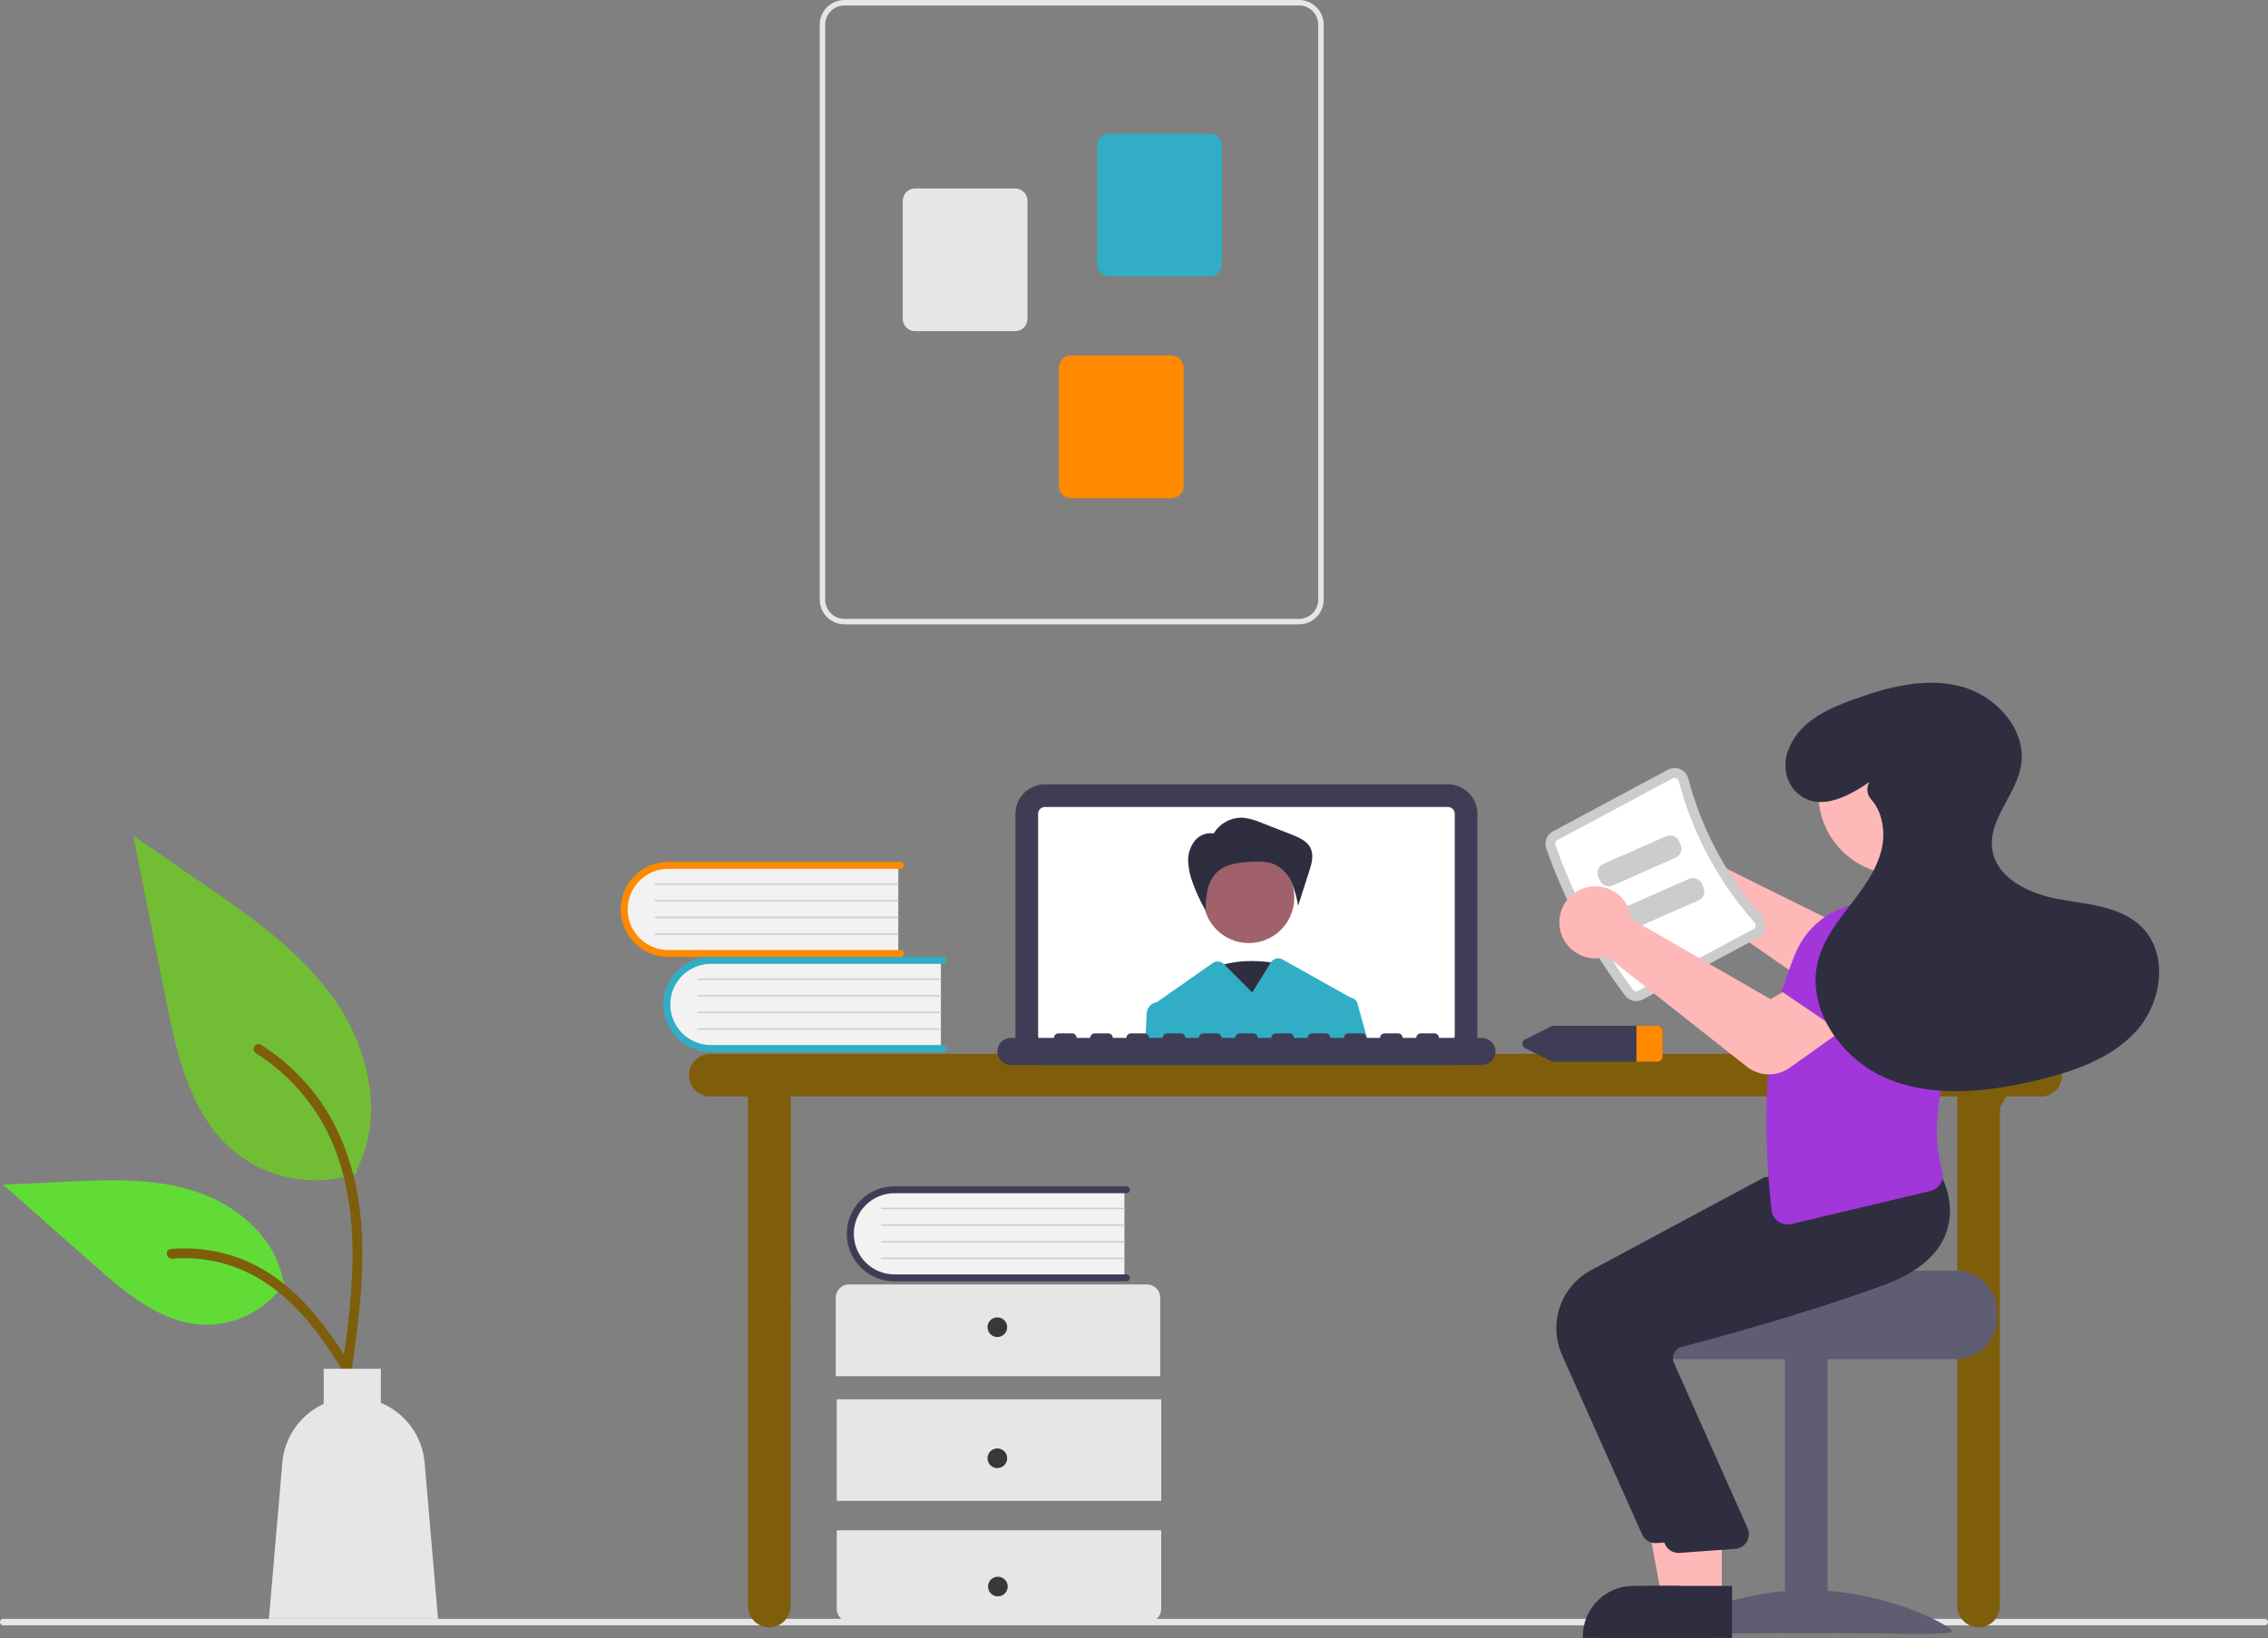 <svg width="692" height="500" viewBox="0 0 692 500" fill="none" xmlns="http://www.w3.org/2000/svg">
<rect x="0" y="0" width="692" height="500" fill="#808080" stroke="none"/>
<g clip-path="url(#clip0_0_1)">
<path d="M691 496.043H1C0.735 496.043 0.48 495.938 0.293 495.75C0.105 495.563 0 495.308 0 495.043C0 494.778 0.105 494.524 0.293 494.336C0.48 494.148 0.735 494.043 1 494.043H691C691.265 494.043 691.52 494.148 691.707 494.336C691.895 494.524 692 494.778 692 495.043C692 495.308 691.895 495.563 691.707 495.75C691.52 495.938 691.265 496.043 691 496.043Z" fill="#E6E6E6"/>
<path d="M622.704 321.641H216.704C214.98 321.641 213.327 322.326 212.108 323.545C210.889 324.764 210.204 326.417 210.204 328.141C210.204 329.865 210.889 331.519 212.108 332.738C213.327 333.957 214.98 334.641 216.704 334.641H228.204V490.141C228.204 491.865 228.889 493.519 230.108 494.738C231.327 495.957 232.98 496.641 234.704 496.641C236.428 496.641 238.082 495.957 239.301 494.738C240.52 493.519 241.204 491.865 241.204 490.141L241.303 334.641H597.204V490.141C597.204 491.865 597.889 493.519 599.108 494.738C600.327 495.957 601.98 496.641 603.704 496.641C605.428 496.641 607.082 495.957 608.301 494.738C609.52 493.519 610.204 491.865 610.204 490.141V338.069L612.095 334.641H622.704C624.428 334.641 626.082 333.957 627.301 332.738C628.52 331.519 629.204 329.865 629.204 328.141C629.204 326.417 628.52 324.764 627.301 323.545C626.082 322.326 624.428 321.641 622.704 321.641Z" fill="#7E5E0B"/>
<path d="M441.794 325.043H318.812C316.431 325.04 314.148 324.093 312.464 322.409C310.78 320.726 309.833 318.443 309.83 316.061V248.352C309.833 245.971 310.78 243.688 312.464 242.004C314.148 240.32 316.431 239.373 318.812 239.37H441.794C444.175 239.373 446.458 240.32 448.142 242.004C449.826 243.688 450.773 245.971 450.776 248.352V316.061C450.773 318.443 449.826 320.726 448.142 322.409C446.458 324.093 444.175 325.04 441.794 325.043Z" fill="#3F3D56"/>
<path d="M441.793 246.283H318.813C318.264 246.284 317.738 246.503 317.351 246.891C316.963 247.279 316.744 247.804 316.743 248.353V316.063C316.744 316.612 316.963 317.138 317.351 317.525C317.739 317.913 318.264 318.132 318.813 318.133H441.793C442.342 318.132 442.868 317.913 443.256 317.525C443.644 317.138 443.862 316.612 443.863 316.063V248.353C443.862 247.804 443.644 247.279 443.256 246.891C442.868 246.503 442.342 246.284 441.793 246.283Z" fill="white"/>
<path d="M390.792 294.221C390.792 294.221 376.07 290.829 367.972 297.048C359.875 303.268 378.278 317.403 378.278 317.403L390.792 294.221Z" fill="#2F2E41"/>
<path d="M381.024 287.811C388.694 287.811 394.911 281.594 394.911 273.924C394.911 266.255 388.694 260.037 381.024 260.037C373.355 260.037 367.137 266.255 367.137 273.924C367.137 281.594 373.355 287.811 381.024 287.811Z" fill="#A0616A"/>
<path d="M370.286 254.43C371.212 252.858 372.554 251.573 374.165 250.716C375.775 249.859 377.591 249.464 379.412 249.574C381.317 249.813 383.176 250.334 384.928 251.118L394.006 254.66C396.355 255.576 398.928 256.698 399.947 259.005C400.893 261.145 400.187 263.617 399.473 265.846L396.076 276.439C395.7 274.042 395.054 271.694 394.152 269.441C393.234 267.174 391.576 265.283 389.447 264.078C387.089 262.868 384.31 262.893 381.663 263.02C377.913 263.201 373.837 263.678 371.173 266.322C369.759 267.824 368.801 269.696 368.409 271.721C368.023 273.736 367.829 275.782 367.829 277.833C366.291 275.19 364.996 272.414 363.96 269.538C363.107 267.396 362.621 265.126 362.522 262.823C362.433 260.5 363.203 258.226 364.686 256.436C365.439 255.561 366.421 254.914 367.522 254.568C368.623 254.221 369.799 254.189 370.917 254.475L370.286 254.43Z" fill="#2F2E41"/>
<path d="M414.183 306.263C414.053 305.794 413.787 305.374 413.418 305.056C413.05 304.737 412.596 304.534 412.113 304.473C412.081 304.451 412.048 304.431 412.013 304.413L391.282 292.795C390.69 292.463 389.993 292.372 389.335 292.542C388.678 292.711 388.112 293.127 387.753 293.703L382.083 302.883L373.543 294.343L373.408 294.207C372.969 293.769 372.391 293.499 371.773 293.445C371.156 293.391 370.539 293.556 370.031 293.912L352.993 305.843C352.963 305.843 352.933 305.853 352.903 305.853C352.088 305.989 351.343 306.399 350.792 307.015C350.241 307.632 349.917 308.418 349.873 309.243L349.433 318.133H417.473L414.183 306.263Z" fill="#31AEC5"/>
<path d="M452.158 316.752H439.03C439.03 316.386 438.885 316.034 438.626 315.775C438.367 315.516 438.015 315.37 437.649 315.37H433.503C433.137 315.37 432.785 315.516 432.526 315.775C432.267 316.034 432.121 316.386 432.121 316.752H427.976C427.976 316.386 427.83 316.034 427.571 315.775C427.312 315.516 426.961 315.37 426.594 315.37H422.449C422.082 315.37 421.731 315.516 421.471 315.775C421.212 316.034 421.067 316.386 421.067 316.752H416.921C416.921 316.386 416.776 316.034 416.517 315.775C416.257 315.516 415.906 315.37 415.539 315.37H411.394C411.028 315.37 410.676 315.516 410.417 315.775C410.158 316.034 410.012 316.386 410.012 316.752H405.867C405.867 316.386 405.721 316.034 405.462 315.775C405.203 315.516 404.851 315.37 404.485 315.37H400.34C399.973 315.37 399.622 315.516 399.362 315.775C399.103 316.034 398.958 316.386 398.958 316.752H394.812C394.812 316.386 394.667 316.034 394.408 315.775C394.148 315.516 393.797 315.37 393.43 315.37H389.285C388.918 315.37 388.567 315.516 388.308 315.775C388.049 316.034 387.903 316.386 387.903 316.752H383.758C383.758 316.386 383.612 316.034 383.353 315.775C383.094 315.516 382.742 315.37 382.376 315.37H378.23C377.864 315.37 377.512 315.516 377.253 315.775C376.994 316.034 376.849 316.386 376.849 316.752H372.703C372.703 316.386 372.558 316.034 372.298 315.775C372.039 315.516 371.688 315.37 371.321 315.37H367.176C366.809 315.37 366.458 315.516 366.199 315.775C365.94 316.034 365.794 316.386 365.794 316.752H361.649C361.649 316.386 361.503 316.034 361.244 315.775C360.985 315.516 360.633 315.37 360.267 315.37H356.121C355.755 315.37 355.403 315.516 355.144 315.775C354.885 316.034 354.74 316.386 354.74 316.752H350.594C350.594 316.386 350.448 316.034 350.189 315.775C349.93 315.516 349.579 315.37 349.212 315.37H345.067C344.7 315.37 344.349 315.516 344.09 315.775C343.831 316.034 343.685 316.386 343.685 316.752H339.539C339.539 316.386 339.394 316.034 339.135 315.775C338.876 315.516 338.524 315.37 338.158 315.37H334.012C333.646 315.37 333.294 315.516 333.035 315.775C332.776 316.034 332.63 316.386 332.63 316.752H328.485C328.485 316.386 328.339 316.034 328.08 315.775C327.821 315.516 327.47 315.37 327.103 315.37H322.958C322.591 315.37 322.24 315.516 321.981 315.775C321.721 316.034 321.576 316.386 321.576 316.752H308.449C307.35 316.754 306.298 317.191 305.521 317.969C304.745 318.746 304.31 319.799 304.31 320.898C304.31 321.996 304.745 323.049 305.521 323.827C306.298 324.604 307.35 325.041 308.449 325.043H452.158C453.257 325.043 454.312 324.606 455.089 323.829C455.866 323.051 456.303 321.997 456.303 320.898C456.303 319.798 455.866 318.744 455.089 317.966C454.312 317.189 453.257 316.752 452.158 316.752Z" fill="#3F3D56"/>
<path d="M287.079 292.678V320.204H218.117C216.269 320.268 214.427 319.96 212.702 319.297C210.976 318.635 209.401 317.631 208.071 316.347C206.741 315.062 205.684 313.523 204.961 311.822C204.239 310.12 203.867 308.29 203.867 306.441C203.867 304.592 204.239 302.763 204.961 301.061C205.684 299.359 206.741 297.82 208.071 296.536C209.401 295.251 210.976 294.248 212.702 293.585C214.427 292.922 216.269 292.614 218.117 292.678H287.079Z" fill="#F2F2F2"/>
<path d="M288.773 319.992C288.773 320.273 288.661 320.542 288.463 320.741C288.264 320.939 287.995 321.051 287.714 321.051H216.889C213.042 321.051 209.353 319.523 206.633 316.803C203.913 314.083 202.385 310.394 202.385 306.547C202.385 302.7 203.913 299.011 206.633 296.291C209.353 293.571 213.042 292.043 216.889 292.043H287.714C287.995 292.043 288.264 292.155 288.463 292.353C288.661 292.552 288.773 292.821 288.773 293.102C288.773 293.383 288.661 293.652 288.463 293.85C288.264 294.049 287.995 294.16 287.714 294.16H216.889C213.605 294.163 210.458 295.47 208.137 297.792C205.817 300.115 204.513 303.264 204.513 306.547C204.513 309.83 205.817 312.979 208.137 315.302C210.458 317.624 213.605 318.931 216.889 318.934H287.714C287.995 318.934 288.264 319.045 288.463 319.244C288.661 319.442 288.773 319.712 288.773 319.992Z" fill="#31AEC5"/>
<path d="M287.079 299.03H212.971C212.943 299.031 212.916 299.025 212.89 299.015C212.864 299.004 212.84 298.989 212.821 298.969C212.801 298.949 212.785 298.926 212.774 298.9C212.764 298.874 212.758 298.847 212.758 298.819C212.758 298.791 212.764 298.763 212.774 298.737C212.785 298.711 212.801 298.688 212.821 298.668C212.84 298.649 212.864 298.633 212.89 298.623C212.916 298.612 212.943 298.607 212.971 298.607H287.079C287.135 298.607 287.188 298.63 287.228 298.669C287.267 298.709 287.289 298.763 287.289 298.819C287.289 298.875 287.267 298.928 287.228 298.968C287.188 299.008 287.135 299.03 287.079 299.03Z" fill="#CCCCCC"/>
<path d="M287.079 304.112H212.971C212.943 304.112 212.916 304.107 212.89 304.096C212.864 304.086 212.84 304.07 212.821 304.051C212.801 304.031 212.785 304.007 212.774 303.982C212.764 303.956 212.758 303.928 212.758 303.9C212.758 303.872 212.764 303.845 212.774 303.819C212.785 303.793 212.801 303.77 212.821 303.75C212.84 303.73 212.864 303.715 212.89 303.704C212.916 303.694 212.943 303.688 212.971 303.689H287.079C287.135 303.689 287.188 303.711 287.228 303.751C287.267 303.791 287.289 303.844 287.289 303.9C287.289 303.956 287.267 304.01 287.228 304.05C287.188 304.089 287.135 304.112 287.079 304.112Z" fill="#CCCCCC"/>
<path d="M287.079 309.194H212.971C212.943 309.194 212.916 309.189 212.89 309.178C212.864 309.167 212.84 309.152 212.821 309.132C212.801 309.113 212.785 309.089 212.774 309.063C212.764 309.038 212.758 309.01 212.758 308.982C212.758 308.954 212.764 308.926 212.774 308.901C212.785 308.875 212.801 308.851 212.821 308.832C212.84 308.812 212.864 308.797 212.89 308.786C212.916 308.775 212.943 308.77 212.971 308.77H287.079C287.135 308.771 287.188 308.793 287.228 308.833C287.267 308.872 287.289 308.926 287.289 308.982C287.289 309.038 287.267 309.092 287.228 309.131C287.188 309.171 287.135 309.193 287.079 309.194Z" fill="#CCCCCC"/>
<path d="M287.079 314.275H212.971C212.943 314.276 212.916 314.27 212.89 314.26C212.864 314.249 212.84 314.234 212.821 314.214C212.801 314.194 212.785 314.171 212.774 314.145C212.764 314.119 212.758 314.092 212.758 314.064C212.758 314.036 212.764 314.008 212.774 313.982C212.785 313.956 212.801 313.933 212.821 313.913C212.84 313.894 212.864 313.878 212.89 313.868C212.916 313.857 212.943 313.852 212.971 313.852H287.079C287.135 313.852 287.188 313.875 287.228 313.914C287.267 313.954 287.289 314.008 287.289 314.064C287.289 314.12 287.267 314.173 287.228 314.213C287.188 314.253 287.135 314.275 287.079 314.275Z" fill="#CCCCCC"/>
<path d="M274.079 263.678V291.204H205.117C203.269 291.268 201.427 290.96 199.702 290.297C197.976 289.635 196.401 288.631 195.071 287.347C193.741 286.062 192.684 284.523 191.961 282.822C191.239 281.12 190.867 279.29 190.867 277.441C190.867 275.592 191.239 273.763 191.961 272.061C192.684 270.359 193.741 268.82 195.071 267.536C196.401 266.251 197.976 265.248 199.702 264.585C201.427 263.922 203.269 263.614 205.117 263.678H274.079Z" fill="#F2F2F2"/>
<path d="M275.773 290.992C275.773 291.273 275.661 291.542 275.463 291.741C275.264 291.939 274.995 292.051 274.714 292.051H203.889C201.984 292.051 200.098 291.676 198.338 290.947C196.578 290.218 194.98 289.15 193.633 287.803C192.286 286.456 191.218 284.857 190.489 283.097C189.76 281.338 189.385 279.452 189.385 277.547C189.385 275.642 189.76 273.756 190.489 271.997C191.218 270.237 192.286 268.638 193.633 267.291C194.98 265.944 196.578 264.876 198.338 264.147C200.098 263.418 201.984 263.043 203.889 263.043H274.714C274.995 263.043 275.264 263.155 275.463 263.353C275.661 263.552 275.773 263.821 275.773 264.102C275.773 264.383 275.661 264.652 275.463 264.85C275.264 265.049 274.995 265.16 274.714 265.16H203.889C200.605 265.163 197.458 266.47 195.137 268.792C192.817 271.115 191.513 274.264 191.513 277.547C191.513 280.83 192.817 283.979 195.137 286.302C197.458 288.624 200.605 289.931 203.889 289.934H274.714C274.995 289.934 275.264 290.045 275.463 290.244C275.661 290.442 275.773 290.712 275.773 290.992Z" fill="#FF8A00"/>
<path d="M274.079 270.03H199.971C199.943 270.031 199.916 270.025 199.89 270.015C199.864 270.004 199.84 269.989 199.821 269.969C199.801 269.949 199.785 269.926 199.774 269.9C199.764 269.874 199.758 269.847 199.758 269.819C199.758 269.791 199.764 269.763 199.774 269.737C199.785 269.711 199.801 269.688 199.821 269.668C199.84 269.649 199.864 269.633 199.89 269.623C199.916 269.612 199.943 269.607 199.971 269.607H274.079C274.135 269.607 274.188 269.63 274.228 269.669C274.267 269.709 274.289 269.763 274.289 269.819C274.289 269.875 274.267 269.928 274.228 269.968C274.188 270.008 274.135 270.03 274.079 270.03Z" fill="#CCCCCC"/>
<path d="M274.079 275.112H199.971C199.943 275.112 199.916 275.107 199.89 275.096C199.864 275.086 199.84 275.07 199.821 275.051C199.801 275.031 199.785 275.007 199.774 274.982C199.764 274.956 199.758 274.928 199.758 274.9C199.758 274.872 199.764 274.845 199.774 274.819C199.785 274.793 199.801 274.77 199.821 274.75C199.84 274.73 199.864 274.715 199.89 274.704C199.916 274.694 199.943 274.688 199.971 274.689H274.079C274.135 274.689 274.188 274.711 274.228 274.751C274.267 274.791 274.289 274.844 274.289 274.9C274.289 274.956 274.267 275.01 274.228 275.05C274.188 275.089 274.135 275.112 274.079 275.112Z" fill="#CCCCCC"/>
<path d="M274.079 280.194H199.971C199.943 280.194 199.916 280.189 199.89 280.178C199.864 280.167 199.84 280.152 199.821 280.132C199.801 280.113 199.785 280.089 199.774 280.063C199.764 280.038 199.758 280.01 199.758 279.982C199.758 279.954 199.764 279.926 199.774 279.901C199.785 279.875 199.801 279.851 199.821 279.832C199.84 279.812 199.864 279.797 199.89 279.786C199.916 279.775 199.943 279.77 199.971 279.77H274.079C274.135 279.771 274.188 279.793 274.228 279.833C274.267 279.872 274.289 279.926 274.289 279.982C274.289 280.038 274.267 280.092 274.228 280.131C274.188 280.171 274.135 280.193 274.079 280.194Z" fill="#CCCCCC"/>
<path d="M274.079 285.275H199.971C199.943 285.276 199.916 285.27 199.89 285.26C199.864 285.249 199.84 285.234 199.821 285.214C199.801 285.194 199.785 285.171 199.774 285.145C199.764 285.119 199.758 285.092 199.758 285.064C199.758 285.036 199.764 285.008 199.774 284.982C199.785 284.956 199.801 284.933 199.821 284.913C199.84 284.894 199.864 284.878 199.89 284.868C199.916 284.857 199.943 284.852 199.971 284.852H274.079C274.135 284.852 274.188 284.875 274.228 284.914C274.267 284.954 274.289 285.008 274.289 285.064C274.289 285.12 274.267 285.173 274.228 285.213C274.188 285.253 274.135 285.275 274.079 285.275Z" fill="#CCCCCC"/>
<path d="M354 420V396C354 394.939 353.579 393.922 352.828 393.172C352.078 392.421 351.061 392 350 392H259C257.939 392 256.922 392.421 256.172 393.172C255.421 393.922 255 394.939 255 396V420H354Z" fill="#E6E6E6"/>
<path d="M354.303 427.043H255.303V458.043H354.303V427.043Z" fill="#E6E6E6"/>
<path d="M255.303 467.043V491.043C255.303 492.104 255.725 493.121 256.475 493.871C257.225 494.622 258.242 495.043 259.303 495.043H350.303C351.364 495.043 352.381 494.622 353.132 493.871C353.882 493.121 354.303 492.104 354.303 491.043V467.043H255.303Z" fill="#E6E6E6"/>
<path d="M304.303 408.043C305.96 408.043 307.303 406.7 307.303 405.043C307.303 403.386 305.96 402.043 304.303 402.043C302.646 402.043 301.303 403.386 301.303 405.043C301.303 406.7 302.646 408.043 304.303 408.043Z" fill="#3A3737"/>
<path d="M304.303 448.043C305.96 448.043 307.303 446.7 307.303 445.043C307.303 443.386 305.96 442.043 304.303 442.043C302.646 442.043 301.303 443.386 301.303 445.043C301.303 446.7 302.646 448.043 304.303 448.043Z" fill="#3A3737"/>
<path d="M304.464 487.196C306.121 487.196 307.464 485.853 307.464 484.196C307.464 482.539 306.121 481.196 304.464 481.196C302.807 481.196 301.464 482.539 301.464 484.196C301.464 485.853 302.807 487.196 304.464 487.196Z" fill="#3A3737"/>
<path d="M343.079 362.678V390.204H274.117C272.269 390.268 270.427 389.96 268.702 389.297C266.976 388.635 265.401 387.631 264.071 386.347C262.741 385.062 261.684 383.523 260.961 381.822C260.239 380.12 259.867 378.29 259.867 376.441C259.867 374.592 260.239 372.763 260.961 371.061C261.684 369.359 262.741 367.82 264.071 366.536C265.401 365.251 266.976 364.248 268.702 363.585C270.427 362.922 272.269 362.614 274.117 362.678H343.079Z" fill="#F2F2F2"/>
<path d="M344.773 389.992C344.773 390.273 344.661 390.542 344.463 390.741C344.264 390.939 343.995 391.051 343.714 391.051H272.889C270.983 391.053 269.096 390.679 267.334 389.95C265.573 389.222 263.973 388.154 262.625 386.807C261.277 385.46 260.207 383.861 259.478 382.1C258.748 380.34 258.373 378.453 258.373 376.547C258.373 374.641 258.748 372.754 259.478 370.994C260.207 369.233 261.277 367.634 262.625 366.287C263.973 364.94 265.573 363.872 267.334 363.144C269.096 362.415 270.983 362.042 272.889 362.043H343.714C343.995 362.043 344.264 362.155 344.463 362.353C344.661 362.552 344.773 362.821 344.773 363.102C344.773 363.383 344.661 363.652 344.463 363.85C344.264 364.049 343.995 364.16 343.714 364.16H272.889C269.605 364.163 266.458 365.47 264.137 367.792C261.817 370.115 260.513 373.264 260.513 376.547C260.513 379.83 261.817 382.979 264.137 385.302C266.458 387.624 269.605 388.931 272.889 388.934H343.714C343.995 388.934 344.264 389.045 344.463 389.244C344.661 389.442 344.773 389.712 344.773 389.992Z" fill="#3F3D56"/>
<path d="M343.079 369.03H268.971C268.943 369.031 268.916 369.025 268.89 369.015C268.864 369.004 268.84 368.989 268.821 368.969C268.801 368.949 268.785 368.926 268.774 368.9C268.764 368.874 268.758 368.847 268.758 368.819C268.758 368.791 268.764 368.763 268.774 368.737C268.785 368.711 268.801 368.688 268.821 368.668C268.84 368.649 268.864 368.633 268.89 368.623C268.916 368.612 268.943 368.607 268.971 368.607H343.079C343.135 368.607 343.188 368.63 343.228 368.669C343.267 368.709 343.289 368.763 343.289 368.819C343.289 368.875 343.267 368.928 343.228 368.968C343.188 369.008 343.135 369.03 343.079 369.03Z" fill="#CCCCCC"/>
<path d="M343.079 374.112H268.971C268.943 374.112 268.916 374.107 268.89 374.096C268.864 374.086 268.84 374.07 268.821 374.051C268.801 374.031 268.785 374.007 268.774 373.982C268.764 373.956 268.758 373.928 268.758 373.9C268.758 373.872 268.764 373.845 268.774 373.819C268.785 373.793 268.801 373.77 268.821 373.75C268.84 373.73 268.864 373.715 268.89 373.704C268.916 373.694 268.943 373.688 268.971 373.689H343.079C343.135 373.689 343.188 373.711 343.228 373.751C343.267 373.791 343.289 373.844 343.289 373.9C343.289 373.956 343.267 374.01 343.228 374.05C343.188 374.089 343.135 374.112 343.079 374.112Z" fill="#CCCCCC"/>
<path d="M343.079 379.194H268.971C268.943 379.194 268.916 379.189 268.89 379.178C268.864 379.167 268.84 379.152 268.821 379.132C268.801 379.113 268.785 379.089 268.774 379.063C268.764 379.038 268.758 379.01 268.758 378.982C268.758 378.954 268.764 378.926 268.774 378.901C268.785 378.875 268.801 378.851 268.821 378.832C268.84 378.812 268.864 378.797 268.89 378.786C268.916 378.775 268.943 378.77 268.971 378.77H343.079C343.135 378.771 343.188 378.793 343.228 378.833C343.267 378.872 343.289 378.926 343.289 378.982C343.289 379.038 343.267 379.092 343.228 379.131C343.188 379.171 343.135 379.193 343.079 379.194Z" fill="#CCCCCC"/>
<path d="M343.079 384.275H268.971C268.943 384.276 268.916 384.27 268.89 384.26C268.864 384.249 268.84 384.234 268.821 384.214C268.801 384.194 268.785 384.171 268.774 384.145C268.764 384.119 268.758 384.092 268.758 384.064C268.758 384.036 268.764 384.008 268.774 383.982C268.785 383.956 268.801 383.933 268.821 383.913C268.84 383.894 268.864 383.878 268.89 383.868C268.916 383.857 268.943 383.852 268.971 383.852H343.079C343.135 383.852 343.188 383.875 343.228 383.914C343.267 383.954 343.289 384.008 343.289 384.064C343.289 384.12 343.267 384.173 343.228 384.213C343.188 384.253 343.135 384.275 343.079 384.275Z" fill="#CCCCCC"/>
<path d="M250.11 183.021V7.521C250.113 5.527 250.906 3.616 252.316 2.205C253.726 0.795 255.638 0.002 257.632 0H396.36C398.354 0.002 400.266 0.795 401.676 2.206C403.086 3.616 403.879 5.527 403.882 7.521V183.021C403.88 185.016 403.086 186.927 401.676 188.337C400.266 189.747 398.354 190.541 396.36 190.543H257.632C255.638 190.541 253.726 189.747 252.316 188.337C250.906 186.927 250.113 185.016 250.11 183.021ZM257.632 1.671C256.081 1.673 254.594 2.29 253.497 3.387C252.4 4.483 251.784 5.97 251.782 7.521V183.021C251.784 184.572 252.4 186.059 253.497 187.156C254.594 188.253 256.081 188.87 257.632 188.871H396.36C397.911 188.87 399.398 188.253 400.495 187.156C401.592 186.059 402.209 184.572 402.21 183.021V7.521C402.209 5.97 401.592 4.483 400.495 3.387C399.398 2.29 397.911 1.673 396.36 1.671H257.632Z" fill="#E6E6E6"/>
<path d="M334.776 80.598V44.562C334.777 43.565 335.173 42.609 335.878 41.904C336.583 41.199 337.539 40.802 338.536 40.801H369.073C370.07 40.802 371.026 41.199 371.731 41.904C372.436 42.609 372.833 43.565 372.834 44.562V80.598C372.833 81.595 372.436 82.551 371.731 83.256C371.026 83.961 370.07 84.357 369.073 84.358H338.536C337.539 84.357 336.583 83.961 335.878 83.256C335.173 82.551 334.777 81.595 334.776 80.598Z" fill="#31AEC5"/>
<path d="M275.44 97.312V61.276C275.441 60.279 275.837 59.323 276.542 58.618C277.248 57.913 278.203 57.517 279.201 57.516H309.737C310.735 57.517 311.69 57.913 312.396 58.618C313.101 59.323 313.497 60.279 313.498 61.276V97.312C313.497 98.309 313.101 99.265 312.396 99.97C311.69 100.675 310.735 101.072 309.737 101.073H279.201C278.203 101.072 277.248 100.675 276.542 99.97C275.837 99.265 275.441 98.309 275.44 97.312Z" fill="#E6E6E6"/>
<path d="M323.076 148.291V112.255C323.077 111.258 323.473 110.302 324.178 109.597C324.883 108.892 325.839 108.495 326.836 108.494H357.373C358.37 108.495 359.326 108.892 360.031 109.597C360.736 110.302 361.133 111.258 361.134 112.255V148.291C361.133 149.288 360.736 150.244 360.031 150.949C359.326 151.654 358.37 152.05 357.373 152.051H326.836C325.839 152.05 324.883 151.654 324.178 150.949C323.473 150.244 323.077 149.288 323.076 148.291Z" fill="#FF8A00"/>
<path d="M505.563 313.043H474.143C473.845 313.043 473.551 313.111 473.283 313.243L465.353 317.213C465.092 317.324 464.869 317.509 464.713 317.746C464.557 317.982 464.473 318.26 464.473 318.543C464.473 318.827 464.557 319.104 464.713 319.34C464.869 319.577 465.092 319.762 465.353 319.873L473.283 323.843C473.551 323.975 473.845 324.043 474.143 324.043H505.563C505.996 324.068 506.421 323.922 506.747 323.635C507.073 323.349 507.273 322.946 507.303 322.513V314.573C507.273 314.14 507.073 313.737 506.747 313.451C506.421 313.165 505.996 313.018 505.563 313.043Z" fill="#3F3D56"/>
<path d="M507.303 314.573V322.513C507.273 322.946 507.073 323.349 506.747 323.635C506.421 323.922 505.996 324.068 505.563 324.043H499.303V313.043H505.563C505.996 313.018 506.421 313.165 506.747 313.451C507.073 313.737 507.273 314.14 507.303 314.573Z" fill="#FF8A00"/>
<path d="M505.326 253.643C506.75 253.029 508.287 252.722 509.836 252.743C511.386 252.765 512.914 253.113 514.32 253.766C515.726 254.419 516.978 255.361 517.994 256.532C519.011 257.702 519.768 259.074 520.217 260.557C520.357 261.028 520.464 261.507 520.537 261.992L564.475 283.781L574.644 277.042L587.295 291.607L571.769 304.217C569.902 305.722 567.6 306.584 565.204 306.677C562.808 306.769 560.446 306.087 558.468 304.73L513.889 273.902C513.557 274.043 513.218 274.166 512.874 274.272C511.39 274.721 509.828 274.851 508.291 274.654C506.753 274.457 505.274 273.938 503.952 273.129C502.629 272.321 501.492 271.242 500.615 269.964C499.738 268.686 499.141 267.236 498.864 265.711C498.781 265.269 498.727 264.821 498.701 264.372C498.577 262.121 499.146 259.886 500.331 257.968C501.515 256.05 503.259 254.54 505.326 253.643Z" fill="#FFB8B8"/>
<path d="M596.841 387.792H548.831C548.831 389.172 499.351 390.292 499.351 390.292C498.575 390.876 497.867 391.547 497.241 392.292C495.362 394.533 494.335 397.366 494.341 400.292V402.292C494.342 405.606 495.66 408.785 498.004 411.129C500.348 413.473 503.526 414.79 506.841 414.792H596.841C600.155 414.789 603.333 413.471 605.677 411.127C608.02 408.784 609.338 405.606 609.341 402.292V400.292C609.337 396.978 608.018 393.801 605.675 391.458C603.332 389.115 600.155 387.796 596.841 387.792Z" fill="#5E5D71"/>
<path d="M544.617 498.295H557.617V414.295H544.617V498.295Z" fill="#5E5D71"/>
<path d="M507.617 497.838C507.617 499.243 527.317 498.382 551.617 498.382C575.918 498.382 595.617 499.243 595.617 497.838C595.617 496.434 575.918 485.295 551.617 485.295C527.317 485.295 507.617 496.434 507.617 497.838Z" fill="#5E5D71"/>
<path d="M519.353 487.993L507.094 487.992L501.261 456.195L519.355 456.196L519.353 487.993Z" fill="#FFB8B8"/>
<path d="M522.48 499.877L482.949 499.875V499.375C482.949 497.355 483.347 495.354 484.12 493.487C484.894 491.62 486.027 489.924 487.456 488.495C488.885 487.067 490.581 485.933 492.448 485.16C494.314 484.387 496.315 483.989 498.336 483.989H498.337L522.481 483.99L522.48 499.877Z" fill="#2F2E41"/>
<path d="M501.017 468.275L476.576 413.467C474.535 408.848 474.31 403.629 475.944 398.851C477.578 394.073 480.952 390.085 485.394 387.683L538.408 359.255L562.599 357.198L584.914 355.169L585.074 355.442C585.28 355.79 590.078 364.077 586.835 373.164C584.375 380.056 577.976 385.44 567.816 389.166C544.102 397.861 516.707 405.293 506.03 408.084C505.558 408.204 505.117 408.423 504.736 408.727C504.355 409.03 504.042 409.411 503.819 409.843C503.595 410.271 503.461 410.741 503.428 411.222C503.394 411.704 503.46 412.187 503.622 412.642L526.329 463.657C526.566 464.304 526.651 464.997 526.578 465.682C526.506 466.367 526.276 467.026 525.908 467.609C525.54 468.192 525.043 468.682 524.456 469.042C523.868 469.402 523.206 469.622 522.52 469.686L505.553 470.922C505.409 470.935 505.266 470.942 505.123 470.942C504.254 470.942 503.404 470.69 502.675 470.216C501.946 469.743 501.37 469.069 501.017 468.275Z" fill="#2F2E41"/>
<path d="M525.353 487.993L513.094 487.992L507.261 456.195L525.355 456.196L525.353 487.993Z" fill="#FFB8B8"/>
<path d="M528.48 499.877L488.949 499.875V499.375C488.949 497.355 489.347 495.354 490.12 493.487C490.894 491.62 492.027 489.924 493.456 488.495C494.885 487.067 496.581 485.933 498.448 485.16C500.314 484.387 502.315 483.989 504.336 483.989H504.337L528.481 483.99L528.48 499.877Z" fill="#2F2E41"/>
<path d="M508.017 471.275L483.576 416.467C481.535 411.848 481.31 406.629 482.944 401.851C484.578 397.073 487.952 393.085 492.394 390.683L545.408 362.255L569.599 360.198L591.914 358.169L592.074 358.442C592.28 358.79 597.078 367.077 593.835 376.164C591.375 383.056 584.976 388.44 574.816 392.166C551.102 400.861 523.707 408.293 513.03 411.084C512.558 411.204 512.117 411.423 511.736 411.727C511.355 412.03 511.042 412.411 510.819 412.843C510.595 413.271 510.461 413.741 510.428 414.222C510.394 414.704 510.46 415.187 510.622 415.642L533.329 466.657C533.566 467.304 533.651 467.997 533.578 468.682C533.506 469.367 533.276 470.026 532.908 470.609C532.54 471.192 532.043 471.682 531.456 472.042C530.868 472.402 530.206 472.622 529.52 472.686L512.553 473.922C512.409 473.935 512.266 473.942 512.123 473.942C511.254 473.942 510.404 473.69 509.675 473.216C508.946 472.743 508.37 472.069 508.017 471.275Z" fill="#2F2E41"/>
<path d="M495.835 303.844C485.564 290.183 477.445 275.03 471.759 258.913C471.43 257.948 471.453 256.899 471.825 255.95C472.197 255.002 472.894 254.216 473.791 253.733L508.936 234.902C509.505 234.595 510.136 234.421 510.781 234.395C511.427 234.369 512.07 234.49 512.662 234.75C513.264 235.012 513.799 235.408 514.226 235.908C514.652 236.408 514.959 236.998 515.123 237.634C519.214 253.166 526.903 267.516 537.569 279.525C538.008 280.014 538.329 280.596 538.509 281.228C538.689 281.86 538.723 282.525 538.607 283.172C538.496 283.808 538.241 284.411 537.861 284.934C537.482 285.457 536.988 285.886 536.417 286.19L501.272 305.021C500.373 305.501 499.333 305.645 498.338 305.43C497.342 305.214 496.455 304.652 495.835 303.844Z" fill="#CCCCCC"/>
<path d="M498.233 302.042C498.422 302.278 498.687 302.441 498.984 302.502C499.28 302.563 499.588 302.519 499.855 302.377L535 283.545C535.171 283.456 535.319 283.329 535.432 283.173C535.545 283.018 535.621 282.838 535.653 282.648C535.69 282.448 535.679 282.242 535.623 282.046C535.567 281.85 535.466 281.67 535.328 281.52C524.348 269.158 516.432 254.384 512.221 238.395C512.172 238.198 512.079 238.014 511.947 237.859C511.815 237.703 511.65 237.581 511.463 237.5C511.287 237.421 511.095 237.385 510.902 237.393C510.71 237.401 510.522 237.453 510.353 237.546L475.208 256.378C474.942 256.521 474.734 256.754 474.621 257.034C474.508 257.315 474.496 257.626 474.588 257.915C480.172 273.744 488.146 288.625 498.233 302.042Z" fill="white"/>
<path d="M612.593 298.821L585.068 309.28L578.348 290.614C577.456 288.135 577.468 285.421 578.383 282.95C579.299 280.48 581.058 278.413 583.35 277.114C585.668 275.8 588.38 275.359 590.996 275.869C593.611 276.38 595.958 277.809 597.612 279.899L612.593 298.821Z" fill="#31AEC5"/>
<path d="M542.583 372.781C542.003 372.371 541.518 371.843 541.159 371.231C540.8 370.619 540.575 369.938 540.499 369.232C536.974 336.322 539.429 310.568 548.005 290.497C549.516 287.035 551.791 283.961 554.66 281.505C557.53 279.049 560.919 277.276 564.572 276.318L586.821 275.194L586.937 275.25C591.957 277.709 596.052 281.721 598.613 286.69C601.175 291.66 602.066 297.322 601.156 302.839C594 321.702 588.008 341.341 592.577 357.185C592.769 357.847 592.825 358.541 592.742 359.226C592.659 359.91 592.438 360.571 592.094 361.168C591.759 361.745 591.311 362.248 590.775 362.645C590.239 363.042 589.627 363.325 588.978 363.477L546.599 373.558C545.913 373.721 545.2 373.737 544.507 373.603C543.815 373.469 543.159 373.188 542.583 372.781Z" fill="#A136DB"/>
<path d="M579.396 266.884C592.961 266.884 603.957 255.888 603.957 242.323C603.957 228.759 592.961 217.762 579.396 217.762C565.831 217.762 554.835 228.759 554.835 242.323C554.835 255.888 565.831 266.884 579.396 266.884Z" fill="#FFB8B8"/>
<path d="M511.243 261.776L492.102 270.226C491.374 270.546 490.548 270.565 489.807 270.277C489.065 269.99 488.468 269.42 488.146 268.693L487.672 267.62C487.352 266.892 487.333 266.067 487.621 265.325C487.908 264.584 488.478 263.986 489.205 263.664L508.347 255.215C509.075 254.894 509.9 254.876 510.642 255.163C511.384 255.451 511.981 256.02 512.303 256.748L512.776 257.82C513.097 258.548 513.115 259.374 512.828 260.115C512.541 260.857 511.971 261.454 511.243 261.776Z" fill="#CCCCCC"/>
<path d="M518.243 274.776L499.102 283.226C498.374 283.546 497.548 283.565 496.807 283.277C496.065 282.99 495.468 282.42 495.146 281.693L494.672 280.62C494.352 279.892 494.333 279.067 494.621 278.325C494.908 277.584 495.478 276.986 496.205 276.664L515.347 268.215C516.075 267.894 516.9 267.876 517.642 268.163C518.384 268.451 518.981 269.02 519.303 269.748L519.776 270.82C520.097 271.548 520.115 272.374 519.828 273.115C519.541 273.857 518.971 274.454 518.243 274.776Z" fill="#CCCCCC"/>
<path d="M533.005 325.553L490.331 291.887C489.991 292.007 489.645 292.109 489.295 292.193C487.788 292.545 486.225 292.577 484.706 292.285C483.187 291.994 481.746 291.386 480.477 290.502C479.199 289.616 478.126 288.468 477.328 287.135C476.53 285.801 476.026 284.312 475.85 282.768C475.564 280.3 476.12 277.807 477.429 275.694C478.738 273.582 480.722 271.973 483.059 271.13C484.518 270.607 486.071 270.398 487.617 270.516C489.162 270.635 490.665 271.079 492.027 271.819C493.389 272.559 494.58 273.578 495.52 274.81C496.461 276.042 497.131 277.459 497.486 278.967C497.596 279.446 497.672 279.931 497.715 280.42L540.196 304.927L550.768 298.84L562.479 314.172L546.065 325.872C544.143 327.23 541.835 327.933 539.482 327.875C537.13 327.818 534.858 327.004 533.005 325.553Z" fill="#FFB8B8"/>
<path d="M567.686 318.947L543.337 302.39L554.78 286.183C556.3 284.031 558.531 282.485 561.08 281.819C563.629 281.153 566.331 281.409 568.709 282.543C571.114 283.69 573.031 285.659 574.112 288.094C575.193 290.53 575.367 293.272 574.603 295.826L567.686 318.947Z" fill="#A236DB"/>
<path d="M570.391 238.665C564.079 242.986 555.79 247.427 549.342 242.826C545.109 239.805 543.775 234.21 545.492 229.301C548.579 220.472 557.061 216.586 565.172 213.606C575.717 209.733 587.198 206.652 598.083 209.426C608.969 212.199 618.589 222.739 616.624 233.799C615.044 242.693 606.654 250.094 607.845 259.048C609.044 268.06 619.179 272.804 628.126 274.415C637.074 276.026 647.087 276.543 653.517 282.97C661.72 291.169 659.672 305.823 651.953 314.48C644.234 323.136 632.586 327.06 621.299 329.727C606.345 333.261 590.17 335.119 575.967 329.253C561.764 323.388 550.712 307.599 554.826 292.794C556.564 286.54 560.658 281.255 564.614 276.109C568.571 270.964 572.578 265.583 574.087 259.27C575.345 254.01 574.414 247.902 570.925 243.955C570.29 243.265 569.891 242.391 569.784 241.459C569.678 240.527 569.869 239.585 570.331 238.769L570.391 238.665Z" fill="#2F2E41"/>
<path d="M109.072 357.998C102.743 360.223 95.948 360.78 89.341 359.617C82.735 358.453 76.539 355.607 71.351 351.354C58.139 340.265 53.997 321.995 50.626 305.079C47.303 288.4 43.98 271.722 40.657 255.043L61.529 269.415C76.538 279.75 91.886 290.416 102.279 305.386C112.671 320.356 117.208 340.791 108.858 356.989" fill="#71BE35"/>
<path d="M107.288 418.577C109.401 403.19 111.573 387.604 110.091 372.052C108.775 358.24 104.561 344.749 95.982 333.688C91.428 327.828 85.887 322.806 79.608 318.85C77.971 317.817 76.464 320.412 78.094 321.441C88.959 328.307 97.362 338.447 102.093 350.397C107.318 363.687 108.157 378.173 107.257 392.291C106.712 400.828 105.558 409.309 104.395 417.779C104.304 418.162 104.361 418.566 104.555 418.909C104.75 419.251 105.067 419.507 105.443 419.625C105.826 419.728 106.235 419.676 106.581 419.48C106.926 419.284 107.18 418.959 107.288 418.577Z" fill="#7E5E0B"/>
<path d="M86.941 391.348C84.227 395.474 80.496 398.831 76.107 401.096C71.719 403.361 66.821 404.457 61.886 404.28C49.203 403.678 38.629 394.826 29.111 386.422L0.958 361.565L19.591 360.673C32.99 360.032 46.736 359.433 59.498 363.566C72.261 367.698 84.031 377.642 86.365 390.853" fill="#61DC36"/>
<path d="M113.258 427.422C103.09 409.431 91.297 389.436 70.223 383.045C64.364 381.275 58.22 380.64 52.122 381.176C50.2 381.342 50.68 384.305 52.599 384.139C62.82 383.291 73.021 385.989 81.485 391.781C89.63 397.325 95.972 405.033 101.339 413.207C104.627 418.213 107.572 423.432 110.518 428.644C111.459 430.31 114.21 429.108 113.258 427.422Z" fill="#7E5E0B"/>
<path d="M129.55 446.359C129.207 442.39 127.782 438.59 125.429 435.375C123.077 432.159 119.887 429.651 116.207 428.123V417.722H98.762V428.45C95.263 430.054 92.253 432.556 90.036 435.702C87.82 438.848 86.478 442.525 86.146 446.359L82.044 494.043H133.652L129.55 446.359Z" fill="#E6E6E6"/>
</g>
<defs>
<clipPath id="clip0_0_1">
<rect width="692" height="500" fill="white"/>
</clipPath>
</defs>
</svg>
